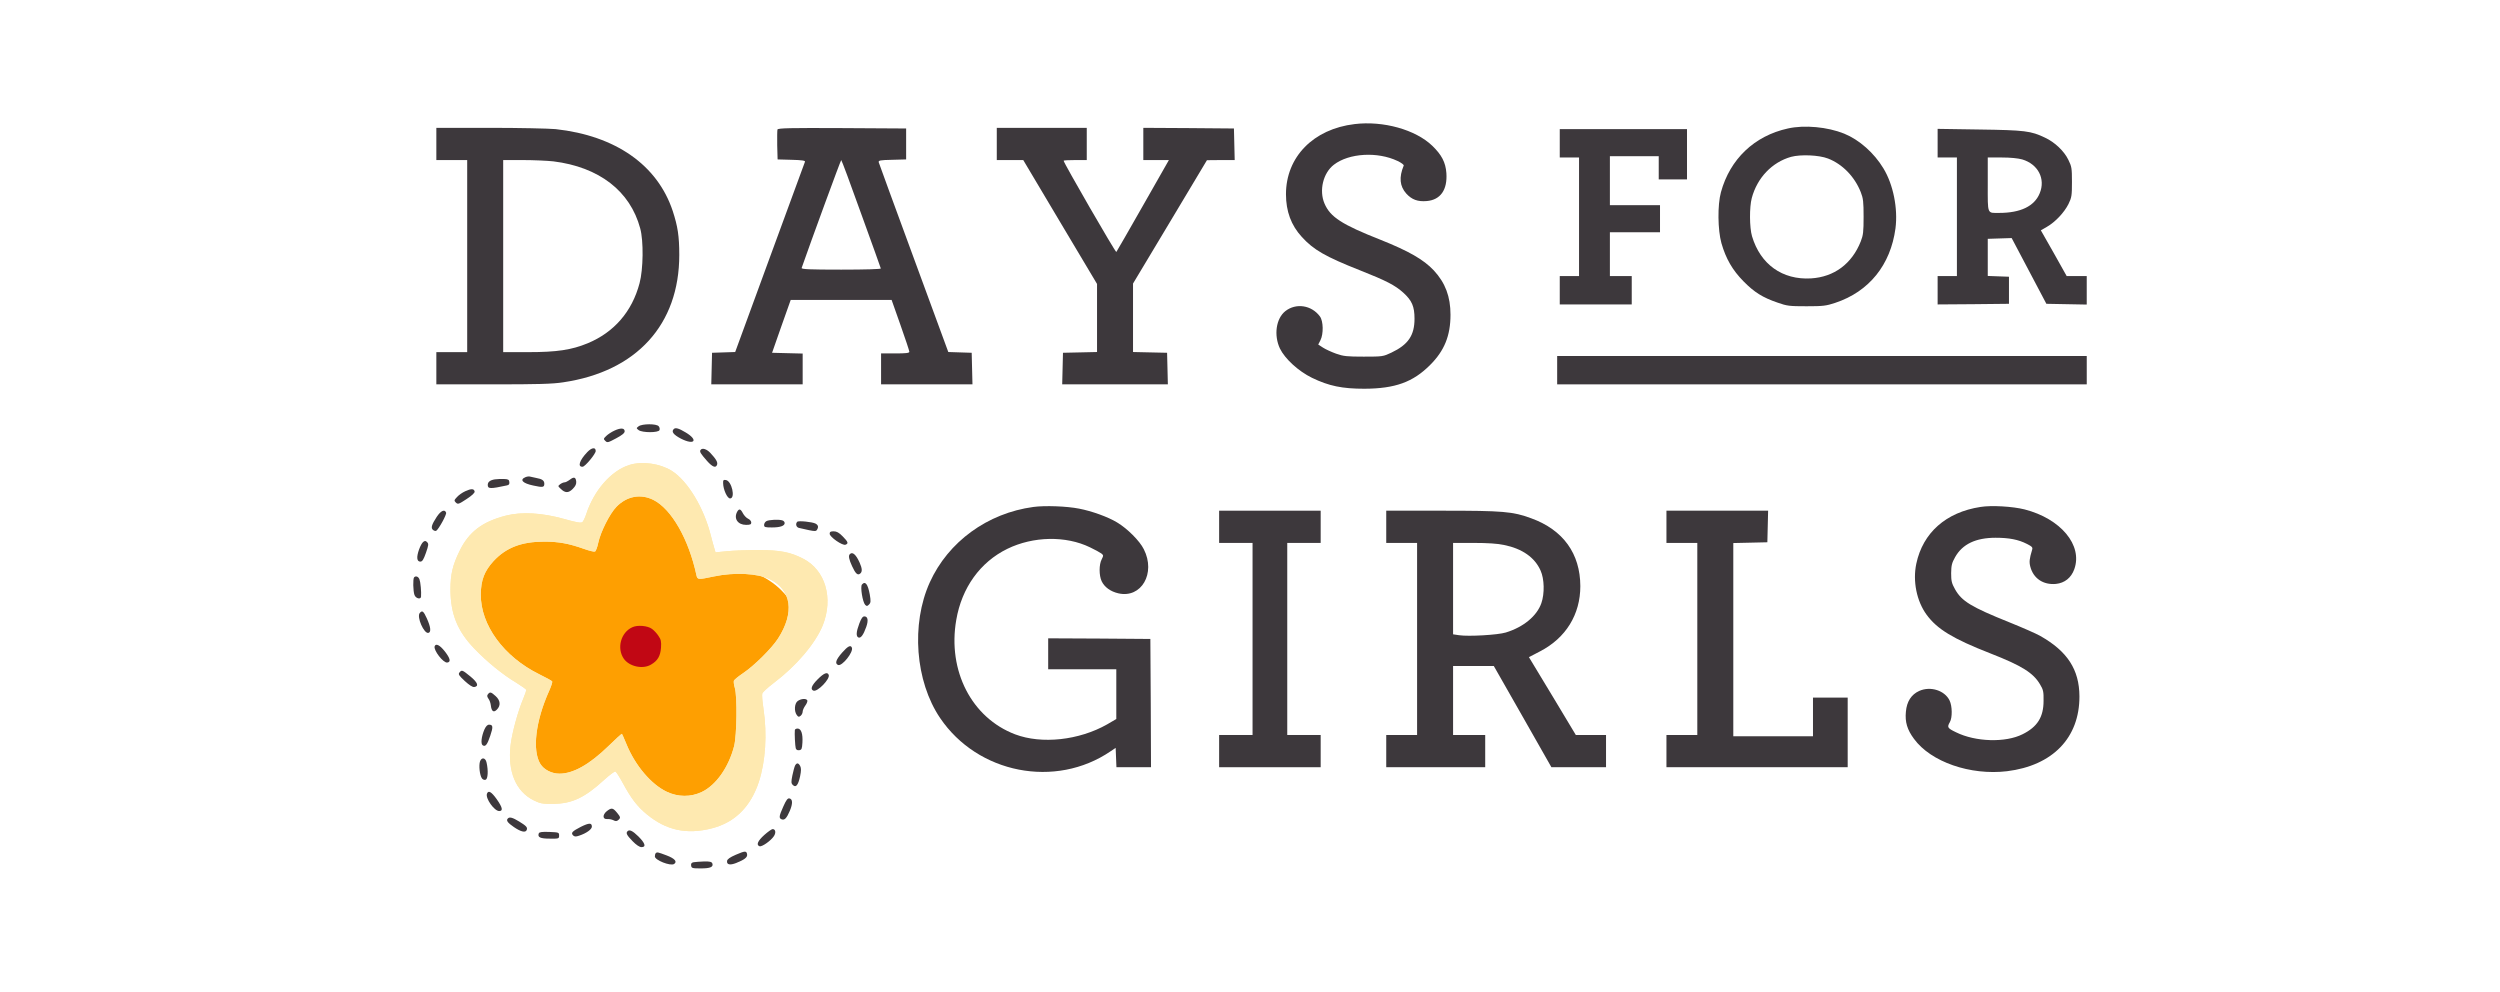 <svg width="242" height="96" viewBox="0 0 242 96" fill="none" xmlns="http://www.w3.org/2000/svg">
<path d="M131.126 12.012C127.132 12.486 124.482 15.194 124.482 18.801C124.482 20.448 124.98 21.808 126.013 22.931C127.145 24.179 128.29 24.84 131.637 26.163C134.187 27.174 135.021 27.598 135.842 28.334C136.676 29.095 136.925 29.657 136.925 30.855C136.925 32.464 136.315 33.363 134.685 34.136C133.889 34.511 133.839 34.523 132.01 34.523C130.38 34.523 130.044 34.486 129.335 34.236C128.887 34.074 128.314 33.812 128.066 33.65L127.605 33.35L127.817 32.938C128.128 32.327 128.103 31.079 127.767 30.63C126.958 29.532 125.453 29.307 124.42 30.118C123.524 30.83 123.288 32.439 123.897 33.737C124.383 34.735 125.689 35.933 126.996 36.57C128.638 37.368 129.932 37.63 132.072 37.63C135.046 37.618 136.775 36.994 138.43 35.334C139.811 33.962 140.408 32.502 140.408 30.468C140.408 28.708 139.911 27.386 138.791 26.175C137.808 25.127 136.365 24.303 133.652 23.218C129.882 21.733 128.775 21.009 128.215 19.712C127.667 18.439 128.078 16.742 129.123 15.943C130.579 14.82 133.341 14.658 135.282 15.581C135.655 15.756 135.917 15.956 135.879 16.03C135.407 17.166 135.494 18.027 136.128 18.738C136.663 19.325 137.236 19.537 138.107 19.462C139.438 19.35 140.122 18.376 140.01 16.754C139.936 15.718 139.55 14.982 138.642 14.109C137.024 12.549 133.889 11.675 131.126 12.012Z" fill="#3D383C"/>
<path d="M173.067 12.437C169.82 13.148 167.456 15.407 166.585 18.614C166.249 19.849 166.274 22.245 166.635 23.543C167.07 25.052 167.705 26.151 168.775 27.236C169.82 28.297 170.616 28.796 172.072 29.295C172.993 29.62 173.217 29.645 174.871 29.645C176.489 29.645 176.775 29.607 177.671 29.308C180.931 28.222 183.009 25.639 183.482 22.108C183.73 20.186 183.27 17.865 182.312 16.293C181.416 14.808 179.985 13.535 178.517 12.936C176.912 12.287 174.672 12.075 173.067 12.437ZM176.949 15.344C178.343 15.881 179.525 17.091 180.122 18.601C180.359 19.2 180.396 19.537 180.396 20.985C180.396 22.432 180.359 22.769 180.122 23.368C179.264 25.539 177.547 26.812 175.307 26.949C172.532 27.111 170.405 25.589 169.596 22.869C169.347 22.033 169.335 20.049 169.571 19.175C170.094 17.216 171.524 15.706 173.378 15.182C174.312 14.933 176.078 15.007 176.949 15.344Z" fill="#3D383C"/>
<path d="M42.238 13.934V15.494H43.731H45.224V24.791V34.087H43.731H42.238V35.647V37.206H47.725C52.043 37.206 53.499 37.169 54.519 37.007C61.623 35.959 65.754 31.417 65.754 24.678C65.754 22.857 65.605 21.908 65.12 20.423C63.639 15.968 59.583 13.136 53.785 12.499C53.113 12.437 50.251 12.375 47.402 12.375H42.238V13.934ZM53.561 15.619C57.99 16.168 61.001 18.489 61.972 22.108C62.308 23.318 62.27 26.076 61.91 27.411C61.188 30.156 59.446 32.165 56.895 33.226C55.328 33.875 53.897 34.087 51.147 34.087H48.708V24.791V15.494H50.612C51.657 15.494 52.989 15.557 53.561 15.619Z" fill="#3D383C"/>
<path d="M75.259 12.537C75.234 12.624 75.222 13.31 75.234 14.072L75.272 15.432L76.616 15.469C77.611 15.494 77.959 15.544 77.922 15.656C77.885 15.744 76.367 19.912 74.513 24.94L71.166 34.075L70.046 34.112L68.926 34.149L68.889 35.672L68.852 37.206H73.281H77.698V35.709V34.224L76.218 34.187L74.737 34.149L75.633 31.591L76.541 29.033H81.418H86.308L87.167 31.466C87.64 32.802 88.025 33.962 88.025 34.05C88.025 34.174 87.689 34.212 86.657 34.212H85.288V35.709V37.206H89.705H94.135L94.097 35.672L94.06 34.149L92.928 34.112L91.795 34.075L88.461 25.003C86.619 20.011 85.101 15.831 85.064 15.719C85.014 15.532 85.163 15.494 86.358 15.469L87.714 15.432V13.934V12.437L81.518 12.4C76.479 12.375 75.322 12.4 75.259 12.537ZM83.359 20.685C84.392 23.53 85.251 25.926 85.263 25.988C85.288 26.051 83.77 26.101 81.431 26.101C78.382 26.101 77.561 26.063 77.599 25.939C78.469 23.443 81.381 15.494 81.431 15.494C81.468 15.494 82.339 17.828 83.359 20.685Z" fill="#3D383C"/>
<path d="M96.488 13.934V15.494H97.77H99.051L102.622 21.496L106.193 27.486V30.78V34.075L104.551 34.112L102.896 34.149L102.859 35.672L102.821 37.206H107.935H113.049L113.012 35.672L112.974 34.149L111.332 34.112L109.677 34.075V30.768V27.448L113.261 21.471L116.832 15.507L118.175 15.494H119.519L119.482 13.959L119.445 12.437L115.065 12.4L110.673 12.375V13.934V15.494H111.904H113.149L110.648 19.887C109.267 22.307 108.109 24.341 108.06 24.391C107.985 24.466 102.958 15.756 102.958 15.557C102.958 15.519 103.468 15.494 104.078 15.494H105.198V13.934V12.375H100.843H96.488V13.934Z" fill="#3D383C"/>
<path d="M150.984 13.872V15.244H151.918H152.851V20.985V26.724H151.918H150.984V28.097V29.47H154.468H157.952V28.097V26.724H156.895H155.837V24.603V22.482H158.263H160.689V21.172V19.861H158.263H155.837V17.491V15.12H158.201H160.565V16.243V17.366H161.934H163.302V14.932V12.499H157.143H150.984V13.872Z" fill="#3D383C"/>
<path d="M187.562 13.86V15.245H188.496H189.429V20.985V26.725H188.496H187.562V28.097V29.47L191.021 29.445L194.468 29.408V28.097V26.787L193.448 26.75L192.415 26.712V24.915V23.119L193.572 23.081L194.729 23.044L196.409 26.226L198.089 29.408L200.042 29.445L201.996 29.482V28.097V26.725H201.025H200.055L198.81 24.504L197.554 22.295L198.139 21.958C198.947 21.496 199.818 20.573 200.229 19.749C200.54 19.113 200.565 18.926 200.565 17.616C200.565 16.293 200.54 16.118 200.216 15.469C199.806 14.621 198.898 13.76 197.952 13.323C196.596 12.674 196.011 12.599 191.644 12.537L187.562 12.474V13.86ZM195.75 15.432C197.292 15.893 198.027 17.316 197.442 18.714C196.932 19.962 195.588 20.61 193.522 20.61C192.34 20.61 192.415 20.81 192.415 17.853V15.245H193.759C194.617 15.245 195.339 15.319 195.75 15.432Z" fill="#3D383C"/>
<path d="M150.734 35.834V37.206H176.366H201.997V35.834V34.461H176.366H150.734V35.834Z" fill="#3D383C"/>
<path d="M61.822 41.262C61.585 41.449 61.585 41.449 61.822 41.636C62.17 41.898 63.738 41.898 63.837 41.636C63.887 41.536 63.85 41.361 63.763 41.262C63.551 41 62.158 41.012 61.822 41.262Z" fill="#3D383C"/>
<path d="M59.471 41.686C59.198 41.811 58.837 42.048 58.688 42.198C58.414 42.46 58.401 42.497 58.601 42.684C58.787 42.872 58.862 42.847 59.633 42.435C60.218 42.123 60.467 41.923 60.467 41.749C60.467 41.424 60.081 41.399 59.471 41.686Z" fill="#3D383C"/>
<path d="M65.217 41.536C64.968 41.786 65.18 42.073 65.914 42.46C67.233 43.133 67.631 42.609 66.374 41.861C65.715 41.461 65.379 41.362 65.217 41.536Z" fill="#3D383C"/>
<path d="M56.844 43.77C56.085 44.569 55.886 45.205 56.396 45.18C56.632 45.18 57.665 43.932 57.665 43.658C57.665 43.258 57.267 43.321 56.844 43.77Z" fill="#3D383C"/>
<path d="M57.356 52.18C55.175 53.155 48.585 49.31 46.469 53.802C45.154 56.595 45.972 65.282 52.194 65.657C53.52 67.746 49.891 73.019 52.193 75.764C54.495 78.51 58.078 71.825 60.467 73.581C63.684 75.945 65.599 78.974 68.155 77.449C71.774 75.351 71.852 67.653 71.852 65.906C71.852 64.159 79.255 62.537 76.704 58.482C74.153 54.426 69.474 54.946 68.43 54.177C67.18 53.253 63.848 46.891 61.711 46.752C59.804 46.629 58.669 51.553 57.356 52.18Z" fill="#FE9F01"/>
<path d="M60.938 45.005C59.171 45.554 57.504 47.451 56.745 49.772C56.633 50.121 56.459 50.471 56.371 50.546C56.247 50.645 55.787 50.571 54.605 50.234C52.452 49.635 50.523 49.523 48.981 49.909C46.691 50.496 45.385 51.482 44.489 53.328C43.817 54.701 43.605 55.599 43.605 57.047C43.605 59.405 44.277 61.077 45.882 62.749C47.114 64.047 48.682 65.32 49.988 66.094C50.511 66.418 50.947 66.73 50.947 66.793C50.947 66.855 50.81 67.242 50.648 67.641C50.138 68.851 49.578 70.885 49.428 72.096C49.117 74.666 49.926 76.613 51.668 77.474C52.303 77.786 52.502 77.823 53.559 77.811C55.364 77.798 56.595 77.224 58.511 75.465C59.022 75.003 59.494 74.654 59.569 74.679C59.644 74.704 59.967 75.203 60.291 75.802C61.099 77.299 61.684 78.06 62.605 78.822C64.496 80.381 66.475 80.806 68.913 80.182C71.141 79.608 72.659 78.098 73.455 75.689C74.102 73.73 74.276 71.073 73.903 68.602C73.803 67.915 73.741 67.254 73.791 67.129C73.828 67.005 74.313 66.555 74.873 66.131C77.088 64.459 78.917 62.3 79.639 60.541C80.696 57.908 79.9 55.175 77.735 54.077C76.516 53.441 75.495 53.254 73.467 53.241C72.41 53.241 71.028 53.291 70.406 53.353L69.262 53.466L69.137 53.041C69.063 52.804 68.913 52.255 68.801 51.806C68.117 49.123 66.574 46.565 65.031 45.579C63.899 44.868 62.157 44.618 60.938 45.005ZM63.24 48.387C64.994 49.26 66.674 52.193 67.42 55.699C67.52 56.123 67.57 56.123 69.112 55.799C71.128 55.375 73.355 55.5 74.525 56.074C76.628 57.122 76.926 59.293 75.321 61.801C74.699 62.762 73.032 64.422 71.924 65.17C71.476 65.47 71.078 65.794 71.041 65.894C71.004 65.981 71.041 66.293 71.128 66.58C71.377 67.404 71.327 71.135 71.066 72.208C70.543 74.254 69.324 76.001 67.93 76.663C66.86 77.174 65.629 77.162 64.534 76.638C63.041 75.927 61.498 74.117 60.652 72.058C60.428 71.522 60.228 71.06 60.204 71.035C60.179 71.01 59.581 71.547 58.885 72.233C57.056 74.005 55.488 74.891 54.157 74.891C53.398 74.891 52.651 74.504 52.303 73.943C51.506 72.632 51.842 69.787 53.161 66.867C53.36 66.418 53.497 66.006 53.447 65.956C53.41 65.894 52.838 65.582 52.178 65.258C48.769 63.573 46.517 60.503 46.542 57.546C46.554 56.136 46.89 55.288 47.774 54.314C48.993 53.004 50.486 52.43 52.688 52.43C54.094 52.43 55.077 52.617 56.521 53.129C57.006 53.303 57.491 53.428 57.591 53.391C57.678 53.353 57.827 52.967 57.914 52.53C58.138 51.494 59.022 49.722 59.669 49.061C60.676 48.025 62.008 47.776 63.24 48.387Z" fill="#FEE9B0"/>
<path d="M60.938 45.005C59.171 45.554 57.504 47.451 56.745 49.772C56.633 50.121 56.459 50.471 56.371 50.546C56.247 50.645 55.787 50.571 54.605 50.234C52.452 49.635 50.523 49.523 48.981 49.909C46.691 50.496 45.385 51.482 44.489 53.328C43.817 54.701 43.605 55.599 43.605 57.047C43.605 59.405 44.277 61.077 45.882 62.749C47.114 64.047 48.682 65.32 49.988 66.094C50.511 66.418 50.947 66.73 50.947 66.793C50.947 66.855 50.81 67.242 50.648 67.641C50.138 68.851 49.578 70.885 49.428 72.096C49.117 74.666 49.926 76.613 51.668 77.474C52.303 77.786 52.502 77.823 53.559 77.811C55.364 77.798 56.595 77.224 58.511 75.465C59.022 75.003 59.494 74.654 59.569 74.679C59.644 74.704 59.967 75.203 60.291 75.802C61.099 77.299 61.684 78.06 62.605 78.822C64.496 80.381 66.475 80.806 68.913 80.182C71.141 79.608 72.659 78.098 73.455 75.689C74.102 73.73 74.276 71.073 73.903 68.602C73.803 67.915 73.741 67.254 73.791 67.129C73.828 67.005 74.313 66.555 74.873 66.131C77.088 64.459 78.917 62.3 79.639 60.541C80.696 57.908 79.9 55.175 77.735 54.077C76.516 53.441 75.495 53.254 73.467 53.241C72.41 53.241 71.028 53.291 70.406 53.353L69.262 53.466L69.137 53.041C69.063 52.804 68.913 52.255 68.801 51.806C68.117 49.123 66.574 46.565 65.031 45.579C63.899 44.868 62.157 44.618 60.938 45.005ZM63.24 48.387C64.994 49.26 66.674 52.193 67.42 55.699C67.52 56.123 67.57 56.123 69.112 55.799C71.128 55.375 73.355 55.5 74.525 56.074C76.628 57.122 76.926 59.293 75.321 61.801C74.699 62.762 73.032 64.422 71.924 65.17C71.476 65.47 71.078 65.794 71.041 65.894C71.004 65.981 71.041 66.293 71.128 66.58C71.377 67.404 71.327 71.135 71.066 72.208C70.543 74.254 69.324 76.001 67.93 76.663C66.86 77.174 65.629 77.162 64.534 76.638C63.041 75.927 61.498 74.117 60.652 72.058C60.428 71.522 60.228 71.06 60.204 71.035C60.179 71.01 59.581 71.547 58.885 72.233C57.056 74.005 55.488 74.891 54.157 74.891C53.398 74.891 52.651 74.504 52.303 73.943C51.506 72.632 51.842 69.787 53.161 66.867C53.36 66.418 53.497 66.006 53.447 65.956C53.41 65.894 52.838 65.582 52.178 65.258C48.769 63.573 46.517 60.503 46.542 57.546C46.554 56.136 46.89 55.288 47.774 54.314C48.993 53.004 50.486 52.43 52.688 52.43C54.094 52.43 55.077 52.617 56.521 53.129C57.006 53.303 57.491 53.428 57.591 53.391C57.678 53.353 57.827 52.967 57.914 52.53C58.138 51.494 59.022 49.722 59.669 49.061C60.676 48.025 62.008 47.776 63.24 48.387Z" fill="#FEE9B0"/>
<path d="M67.805 43.57C67.706 43.732 67.818 43.907 68.44 44.618C68.975 45.217 69.286 45.33 69.41 44.993C69.498 44.755 69.323 44.444 68.763 43.845C68.403 43.458 67.955 43.321 67.805 43.57Z" fill="#3D383C"/>
<path d="M61.212 60.716C60.092 61.215 59.681 62.762 60.39 63.773C60.925 64.522 62.219 64.809 63.016 64.334C63.663 63.96 63.924 63.511 63.986 62.7C64.023 62.101 63.986 61.901 63.737 61.552C63.588 61.315 63.302 61.015 63.115 60.878C62.692 60.566 61.709 60.479 61.212 60.716Z" fill="#C10714"/>
<path d="M50.861 46.191C50.264 46.441 50.6 46.79 51.633 47.002C52.541 47.202 52.69 47.177 52.69 46.827C52.69 46.515 52.479 46.366 51.907 46.266C51.645 46.216 51.359 46.154 51.284 46.129C51.197 46.104 51.011 46.129 50.861 46.191Z" fill="#3D383C"/>
<path d="M55.155 46.44C54.968 46.577 54.757 46.69 54.657 46.69C54.558 46.69 54.371 46.765 54.234 46.864C53.998 47.052 53.998 47.052 54.247 47.289C54.695 47.738 55.018 47.75 55.441 47.326C55.715 47.052 55.802 46.852 55.777 46.602C55.727 46.178 55.553 46.128 55.155 46.44Z" fill="#3D383C"/>
<path d="M47.899 46.403C47.439 46.478 47.215 46.653 47.215 46.94C47.215 47.327 47.451 47.339 49.056 46.99C49.268 46.952 49.33 46.865 49.305 46.653C49.28 46.428 49.181 46.378 48.77 46.366C48.496 46.353 48.111 46.378 47.899 46.403Z" fill="#3D383C"/>
<path d="M69.998 46.777C70.01 47.389 70.396 48.249 70.67 48.249C71.217 48.249 70.832 46.54 70.259 46.465C70.035 46.428 69.985 46.478 69.998 46.777Z" fill="#3D383C"/>
<path d="M45.037 47.551C44.763 47.676 44.402 47.925 44.24 48.112C43.954 48.412 43.942 48.462 44.128 48.649C44.327 48.836 44.402 48.811 45.161 48.312C45.696 47.963 45.97 47.7 45.945 47.576C45.883 47.289 45.609 47.289 45.037 47.551Z" fill="#3D383C"/>
<path d="M100.033 49.073C95.591 49.672 91.784 52.442 90.004 56.373C88.175 60.416 88.598 65.956 91 69.5C94.645 74.891 102.173 76.363 107.511 72.72L107.996 72.395L108.033 73.331L108.071 74.267H109.75H111.418L111.393 68.053L111.355 61.851L106.416 61.813L101.464 61.789V63.286V64.783H104.761H108.058V67.192V69.6L107.162 70.124C104.45 71.659 100.842 72.058 98.266 71.085C94.061 69.488 91.709 64.933 92.567 60.004C93.102 56.885 94.882 54.414 97.507 53.129C100.008 51.906 103.168 51.843 105.507 52.979C105.98 53.203 106.478 53.478 106.615 53.578C106.826 53.752 106.826 53.778 106.64 54.152C106.378 54.651 106.378 55.699 106.64 56.261C106.913 56.835 107.498 57.259 108.257 57.434C110.484 57.945 111.903 55.487 110.721 53.166C110.323 52.355 109.116 51.157 108.133 50.571C107.249 50.034 105.682 49.472 104.45 49.235C103.243 48.998 101.14 48.923 100.033 49.073Z" fill="#3D383C"/>
<path d="M191.708 49.073C188.373 49.585 186.134 51.569 185.499 54.563C185.138 56.261 185.536 58.195 186.495 59.505C187.515 60.902 189.058 61.838 192.666 63.248C195.727 64.446 196.822 65.133 197.481 66.256C197.792 66.767 197.83 66.967 197.817 67.84C197.817 69.413 197.22 70.361 195.789 71.072C194.134 71.908 191.235 71.821 189.344 70.885C188.51 70.486 188.46 70.398 188.747 69.899C188.995 69.475 188.983 68.352 188.722 67.815C188.261 66.842 186.88 66.393 185.785 66.88C185.014 67.229 184.578 67.903 184.491 68.889C184.392 69.887 184.616 70.636 185.275 71.522C186.905 73.755 190.737 75.078 194.283 74.654C198.701 74.105 201.301 71.422 201.289 67.404C201.276 64.821 200.131 63.049 197.506 61.564C197.12 61.339 195.777 60.753 194.507 60.241C190.787 58.744 189.891 58.195 189.244 57.034C188.921 56.46 188.871 56.223 188.871 55.487C188.883 54.738 188.933 54.501 189.257 53.927C189.966 52.667 191.26 52.055 193.176 52.055C194.483 52.055 195.378 52.23 196.187 52.642C196.71 52.904 196.784 52.991 196.71 53.216C196.448 54.089 196.411 54.401 196.536 54.863C196.834 55.998 197.792 56.635 199.012 56.523C199.858 56.435 200.492 55.936 200.791 55.1C201.625 52.779 199.484 50.209 195.976 49.31C194.831 49.023 192.778 48.898 191.708 49.073Z" fill="#3D383C"/>
<path d="M71.353 49.547C71.005 50.209 71.428 50.808 72.225 50.808C72.623 50.808 72.722 50.758 72.722 50.583C72.722 50.446 72.585 50.283 72.411 50.209C72.249 50.134 72.025 49.897 71.913 49.685C71.689 49.248 71.54 49.21 71.353 49.547Z" fill="#3D383C"/>
<path d="M42.274 50.034C41.777 50.795 41.69 51.107 41.913 51.294C42.013 51.382 42.162 51.419 42.225 51.382C42.473 51.219 43.257 49.797 43.183 49.622C43.046 49.26 42.672 49.435 42.274 50.034Z" fill="#3D383C"/>
<path d="M118.012 50.995V52.555H119.629H121.247V61.851V71.147H119.629H118.012V72.707V74.267H122.926H127.841V72.707V71.147H126.224H124.606V61.851V52.555H126.224H127.841V50.995V49.435H122.926H118.012V50.995Z" fill="#3D383C"/>
<path d="M134.188 50.995V52.555H135.681H137.174V61.851V71.147H135.681H134.188V72.707V74.267H138.978H143.768V72.707V71.147H142.213H140.658V67.803V64.472H142.636H144.602L147.389 69.363L150.176 74.267H152.826H155.464V72.707V71.147H154.008H152.54L150.276 67.379L147.999 63.611L149.081 63.049C151.582 61.751 152.976 59.48 152.976 56.735C152.963 53.59 151.321 51.294 148.223 50.171C146.443 49.51 145.498 49.435 139.575 49.435H134.188V50.995ZM145.597 52.754C147.364 53.116 148.571 53.965 149.131 55.238C149.492 56.036 149.529 57.446 149.205 58.382C148.77 59.63 147.476 60.703 145.759 61.227C144.987 61.464 142.151 61.627 141.242 61.489L140.658 61.402V56.972V52.555H142.648C143.992 52.555 144.963 52.617 145.597 52.754Z" fill="#3D383C"/>
<path d="M161.312 50.995V52.555H162.806H164.299V61.851V71.147H162.806H161.312V72.707V74.267H170.084H178.856V70.898V67.529H177.177H175.497V69.4V71.272H171.64H167.783V61.913V52.567L169.437 52.53L171.08 52.492L171.117 50.958L171.154 49.435H166.227H161.312V50.995Z" fill="#3D383C"/>
<path d="M74.189 50.446C74.064 50.508 73.965 50.683 73.965 50.808C73.965 51.032 74.052 51.057 74.724 51.057C75.52 51.057 75.956 50.907 75.956 50.633C75.956 50.533 75.868 50.421 75.757 50.383C75.445 50.258 74.425 50.308 74.189 50.446Z" fill="#3D383C"/>
<path d="M77.174 50.508C76.975 50.708 77.075 51.057 77.361 51.107C77.51 51.144 77.933 51.232 78.307 51.319C78.854 51.431 78.991 51.431 79.078 51.294C79.252 51.02 79.215 50.832 78.941 50.683C78.63 50.52 77.286 50.383 77.174 50.508Z" fill="#3D383C"/>
<path d="M80.312 51.669C80.312 51.98 81.557 52.842 81.843 52.729C82.154 52.617 82.104 52.455 81.569 51.918C81.221 51.556 80.984 51.431 80.698 51.431C80.4 51.431 80.312 51.481 80.312 51.669Z" fill="#3D383C"/>
<path d="M40.97 52.455C40.709 52.667 40.335 53.69 40.398 54.065C40.422 54.264 40.522 54.364 40.684 54.364C40.883 54.364 40.995 54.177 41.231 53.516C41.492 52.767 41.505 52.642 41.343 52.48C41.206 52.343 41.132 52.33 40.97 52.455Z" fill="#3D383C"/>
<path d="M82.267 53.64C82.105 53.79 82.18 54.152 82.479 54.801C82.815 55.537 83.026 55.724 83.263 55.524C83.487 55.35 83.462 55.025 83.213 54.464C82.864 53.678 82.516 53.378 82.267 53.64Z" fill="#3D383C"/>
<path d="M40.085 55.887C39.96 56.011 39.985 57.234 40.122 57.596C40.246 57.933 40.732 58.058 40.757 57.758C40.794 57.284 40.707 56.348 40.607 56.086C40.508 55.812 40.246 55.712 40.085 55.887Z" fill="#3D383C"/>
<path d="M83.435 56.585C83.261 56.797 83.497 58.27 83.746 58.544C83.895 58.694 83.945 58.694 84.119 58.52C84.293 58.345 84.306 58.208 84.194 57.546C84.007 56.535 83.758 56.211 83.435 56.585Z" fill="#3D383C"/>
<path d="M40.63 59.343C40.319 59.717 41.041 61.352 41.464 61.265C41.75 61.202 41.7 60.703 41.315 59.855C40.991 59.143 40.867 59.056 40.63 59.343Z" fill="#3D383C"/>
<path d="M83.183 60.354C82.872 61.177 82.847 61.614 83.109 61.714C83.333 61.789 83.581 61.452 83.855 60.678C84.079 60.042 84.004 59.667 83.668 59.667C83.507 59.667 83.37 59.855 83.183 60.354Z" fill="#3D383C"/>
<path d="M42.074 62.562C41.949 62.937 42.907 64.185 43.293 64.135C43.666 64.085 43.592 63.736 43.044 63.037C42.571 62.438 42.185 62.251 42.074 62.562Z" fill="#3D383C"/>
<path d="M81.506 63.186C80.908 63.873 80.796 64.235 81.132 64.372C81.518 64.509 82.625 63.124 82.464 62.7C82.352 62.4 82.078 62.538 81.506 63.186Z" fill="#3D383C"/>
<path d="M44.477 65.095C44.34 65.27 44.415 65.382 44.987 65.919C45.41 66.306 45.746 66.53 45.908 66.505C46.381 66.431 46.244 66.069 45.535 65.482C44.751 64.846 44.701 64.821 44.477 65.095Z" fill="#3D383C"/>
<path d="M79.151 65.757C78.554 66.356 78.417 66.73 78.741 66.855C79.126 67.004 80.371 65.719 80.221 65.332C80.097 65.008 79.749 65.158 79.151 65.757Z" fill="#3D383C"/>
<path d="M47.24 67.192C47.128 67.317 47.14 67.429 47.277 67.629C47.389 67.766 47.489 68.066 47.513 68.278C47.576 68.864 47.787 69.014 48.098 68.689C48.484 68.303 48.447 67.803 47.974 67.379C47.538 66.98 47.426 66.955 47.24 67.192Z" fill="#3D383C"/>
<path d="M77.226 67.853C76.903 68.078 76.853 68.839 77.127 69.213C77.276 69.413 77.326 69.425 77.5 69.288C77.612 69.201 77.699 69.013 77.699 68.876C77.699 68.751 77.824 68.477 77.96 68.29C78.11 68.09 78.184 67.865 78.147 67.79C78.023 67.591 77.55 67.628 77.226 67.853Z" fill="#3D383C"/>
<path d="M46.892 70.611C46.593 71.31 46.519 72.021 46.73 72.146C46.991 72.321 47.178 72.071 47.464 71.198C47.75 70.362 47.725 70.149 47.34 70.149C47.178 70.149 47.029 70.312 46.892 70.611Z" fill="#3D383C"/>
<path d="M76.941 70.673C76.904 71.01 76.966 72.22 77.028 72.433C77.078 72.582 77.19 72.645 77.364 72.62C77.6 72.582 77.638 72.495 77.675 71.883C77.725 71.022 77.551 70.523 77.202 70.523C77.065 70.523 76.941 70.598 76.941 70.673Z" fill="#3D383C"/>
<path d="M46.469 73.693C46.332 74.08 46.431 75.053 46.655 75.353C46.742 75.465 46.892 75.527 47.016 75.477C47.228 75.39 47.278 74.604 47.103 73.83C47.004 73.343 46.63 73.269 46.469 73.693Z" fill="#3D383C"/>
<path d="M76.963 74.105C76.9 74.23 76.788 74.654 76.701 75.066C76.577 75.689 76.577 75.827 76.751 75.989C77.037 76.276 77.261 76.014 77.448 75.153C77.56 74.604 77.56 74.367 77.46 74.155C77.286 73.83 77.124 73.818 76.963 74.105Z" fill="#3D383C"/>
<path d="M47.14 76.825C46.965 77.274 47.849 78.51 48.322 78.51C48.72 78.51 48.645 78.16 48.073 77.349C47.563 76.638 47.276 76.476 47.14 76.825Z" fill="#3D383C"/>
<path d="M75.83 78.06C75.407 78.996 75.382 79.196 75.656 79.308C75.942 79.421 76.141 79.221 76.452 78.497C76.751 77.786 76.739 77.349 76.415 77.287C76.253 77.249 76.104 77.436 75.83 78.06Z" fill="#3D383C"/>
<path d="M58.737 78.522C58.302 78.872 58.327 79.333 58.787 79.284C58.961 79.271 59.223 79.321 59.372 79.396C59.584 79.508 59.696 79.508 59.845 79.383C60.094 79.171 60.081 79.096 59.708 78.647C59.322 78.185 59.185 78.173 58.737 78.522Z" fill="#3D383C"/>
<path d="M49.169 79.221C48.969 79.408 49.119 79.633 49.741 80.057C50.413 80.519 50.873 80.631 50.985 80.344C51.085 80.094 50.96 79.957 50.251 79.52C49.617 79.133 49.33 79.059 49.169 79.221Z" fill="#3D383C"/>
<path d="M56.235 80.032C55.389 80.469 55.24 80.619 55.476 80.868C55.613 80.993 55.737 81.005 56.061 80.893C56.745 80.669 57.293 80.282 57.293 80.02C57.293 79.633 57.019 79.645 56.235 80.032Z" fill="#3D383C"/>
<path d="M73.979 80.83C73.344 81.404 73.183 81.791 73.519 81.916C73.743 82.003 74.626 81.379 74.912 80.943C75.136 80.606 75.074 80.256 74.788 80.256C74.701 80.256 74.327 80.519 73.979 80.83Z" fill="#3D383C"/>
<path d="M60.74 80.469C60.566 80.643 60.678 80.855 61.225 81.417C61.586 81.791 61.909 82.003 62.096 82.003C62.569 82.003 62.457 81.629 61.797 80.968C61.237 80.419 60.926 80.269 60.74 80.469Z" fill="#3D383C"/>
<path d="M52.155 80.668C52.018 81.043 52.279 81.18 53.213 81.18C54.096 81.192 54.121 81.18 54.121 80.881C54.121 80.581 54.096 80.569 53.175 80.531C52.454 80.506 52.205 80.544 52.155 80.668Z" fill="#3D383C"/>
<path d="M71.226 82.74C70.654 82.989 70.405 83.164 70.38 83.339C70.33 83.701 70.654 83.775 71.263 83.538C72.072 83.214 72.358 82.989 72.321 82.715C72.271 82.34 72.122 82.353 71.226 82.74Z" fill="#3D383C"/>
<path d="M63.478 82.59C63.428 82.628 63.391 82.778 63.391 82.902C63.391 83.264 64.884 83.851 65.245 83.639C65.593 83.414 65.319 83.102 64.523 82.802C63.664 82.478 63.602 82.466 63.478 82.59Z" fill="#3D383C"/>
<path d="M67.148 83.463C66.937 83.501 66.875 83.588 66.9 83.788C66.937 84.037 67.012 84.062 67.833 84.062C68.766 84.062 69.077 83.925 68.953 83.576C68.891 83.426 68.704 83.376 68.156 83.389C67.758 83.401 67.31 83.439 67.148 83.463Z" fill="#3D383C"/>
</svg>
